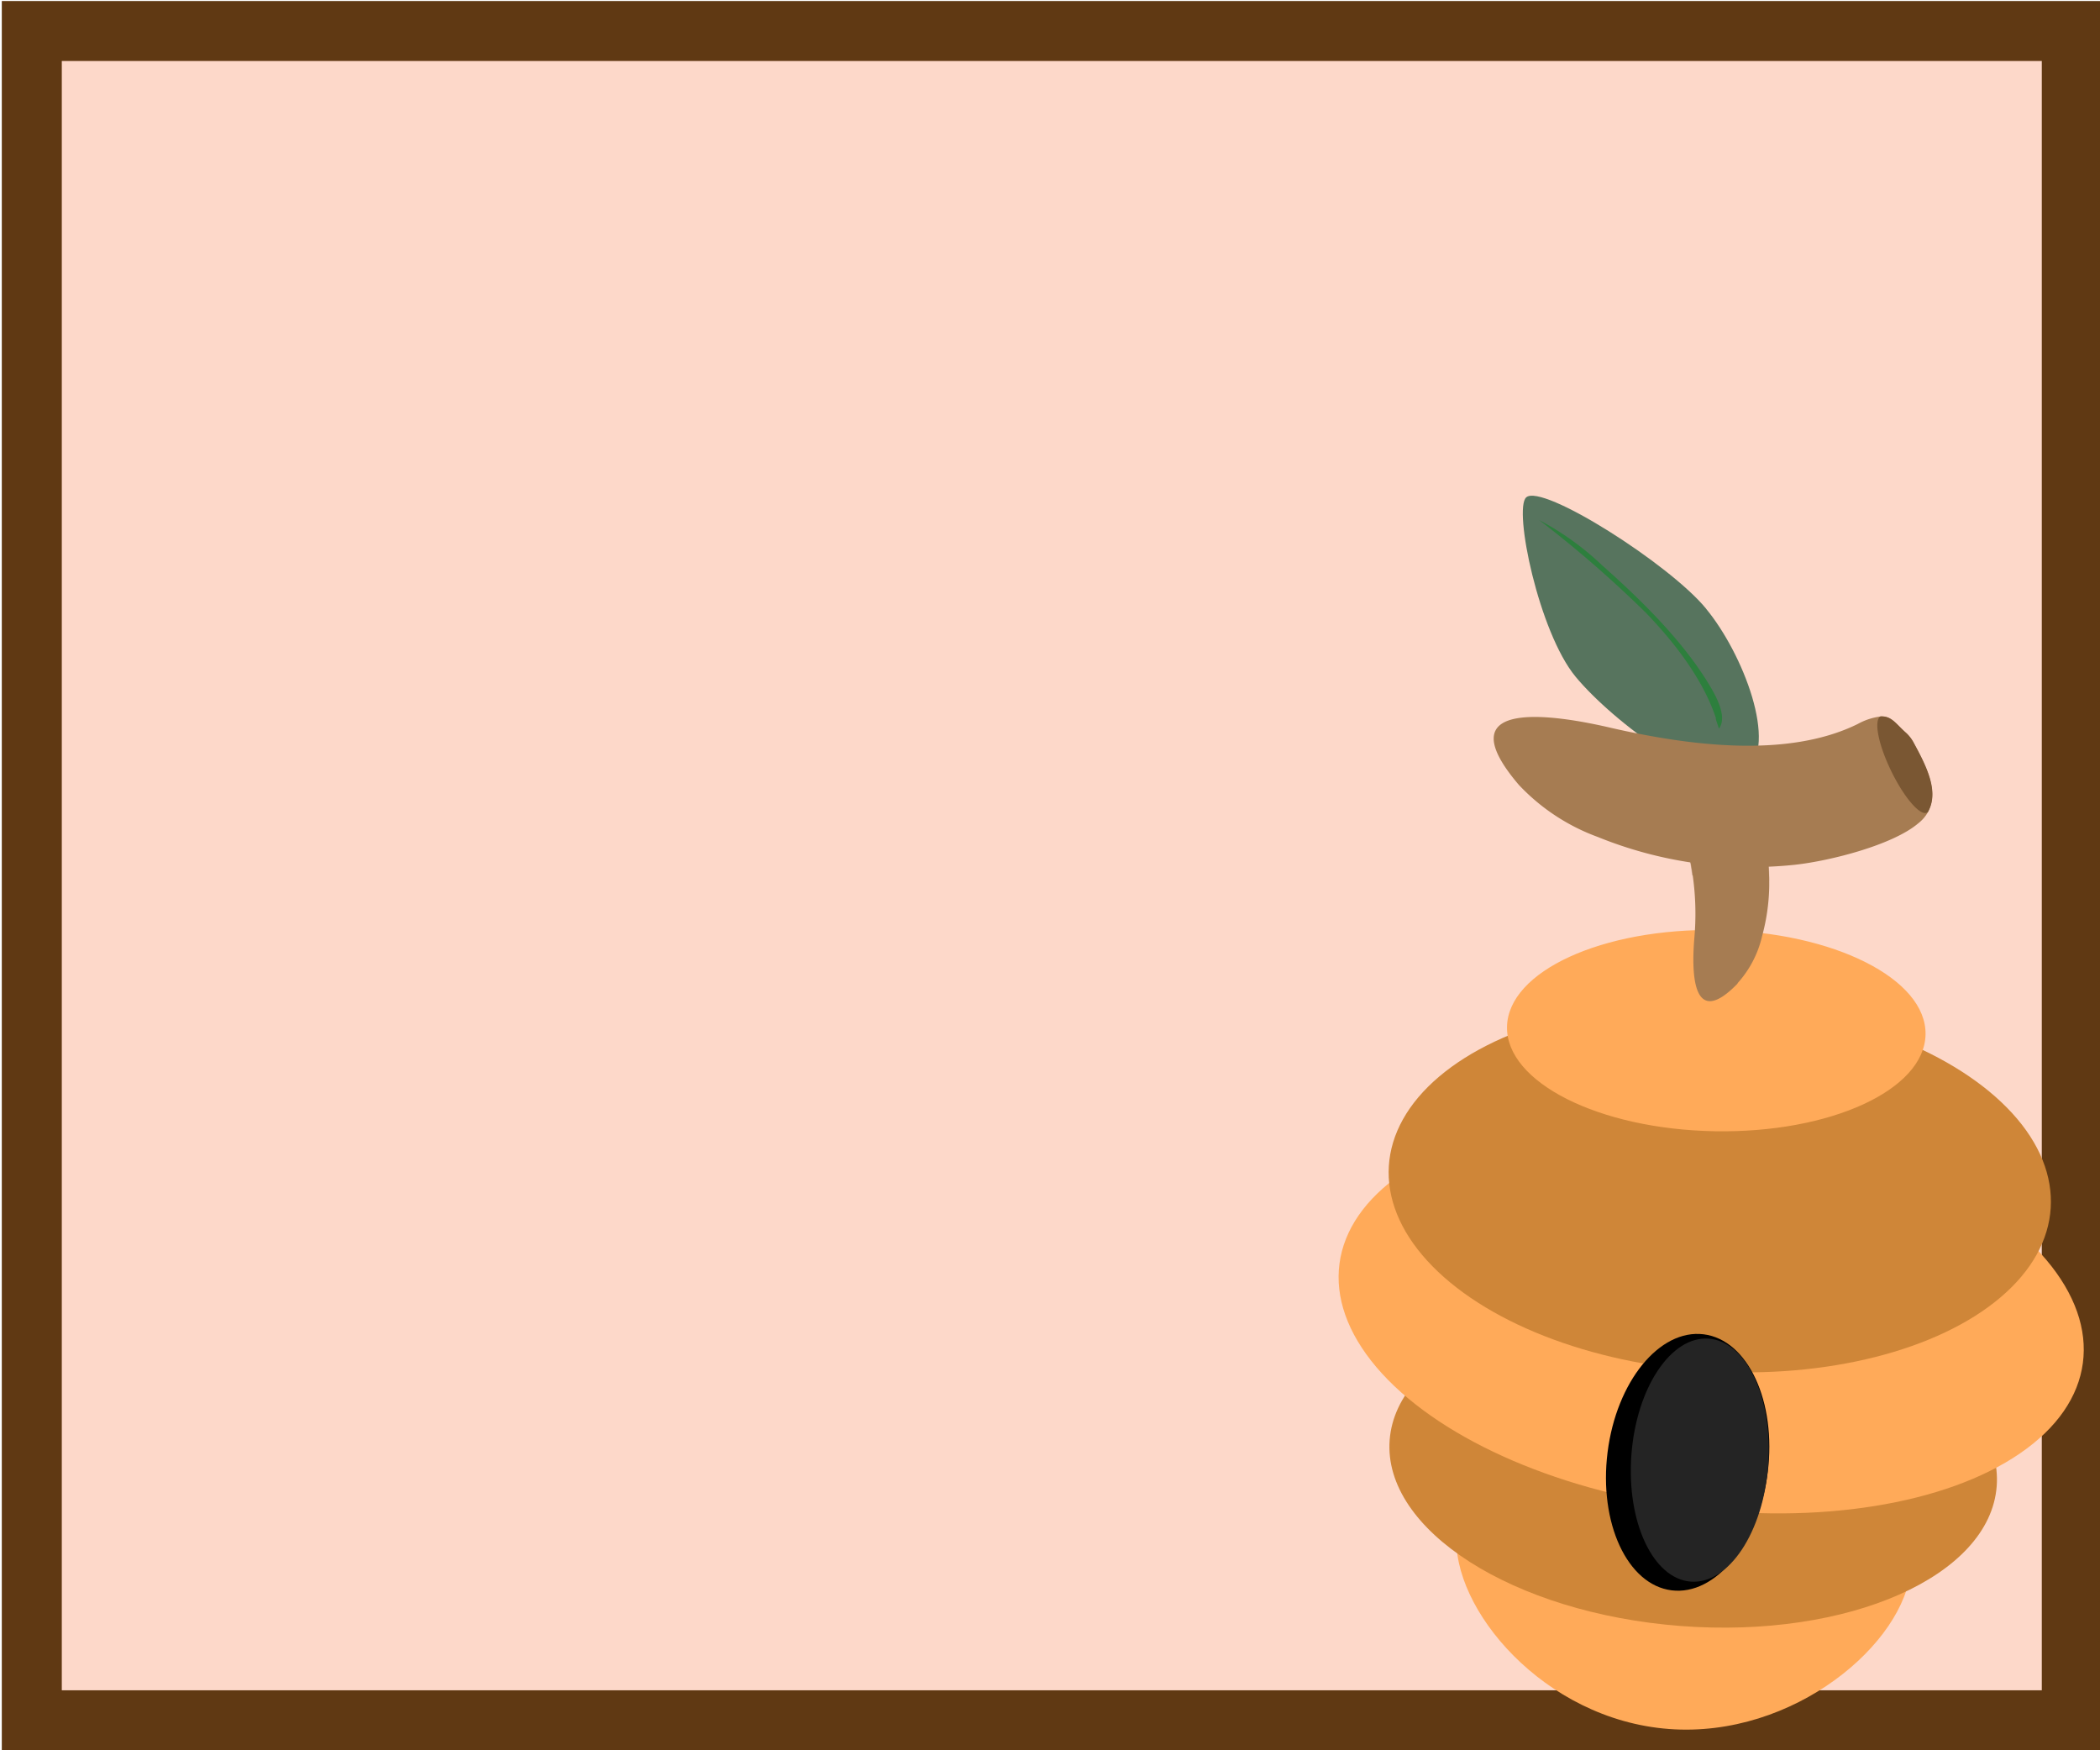 <svg xmlns="http://www.w3.org/2000/svg" viewBox="0 0 210 175"><defs><style>.cls-1{fill:#fdd8c9;}.cls-2{fill:#603913;}.cls-3{fill:#ffaa59;}.cls-4{fill:#cf8638;}.cls-5{fill:#242424;}.cls-6{fill:#57745e;}.cls-7,.cls-9{fill:#7a5733;}.cls-10,.cls-7{isolation:isolate;}.cls-7{opacity:0.34;}.cls-8{fill:#a67c52;}.cls-10{fill:#018a1a;opacity:0.48;}</style></defs><g id="Layer_1" data-name="Layer 1"><g id="Layer_27" data-name="Layer 27"><rect class="cls-1" x="3.18" y="3" width="204" height="168.9"/><path class="cls-2" d="M204.18,6.1V169H6.18V6.1h198m6-6H.18V175h210V.1Z"/></g></g><g id="Layer_9" data-name="Layer 9"><g id="beehive"><g id="Layer_7_copy_2" data-name="Layer 7 copy 2"><path class="cls-3" d="M191.08,156.82c-.56,7.43-11.67,17-24.2,16.05s-21.79-12.08-21.22-19.52,11.19-12.69,23.74-11.73S191.66,149.39,191.08,156.82Z"/><ellipse class="cls-4" cx="169.31" cy="146.28" rx="16.33" ry="30.44" transform="translate(10.59 303.99) rotate(-85.64)"/><ellipse class="cls-3" cx="171.12" cy="131.31" rx="19.55" ry="37.5" transform="translate(18.25 283.48) rotate(-82.37)"/><ellipse class="cls-4" cx="171.98" cy="118.68" rx="18.45" ry="33.16" transform="translate(42.59 282.76) rotate(-86.35)"/><ellipse class="cls-3" cx="171.62" cy="103.05" rx="10.06" ry="20.93" transform="translate(65.45 272.75) rotate(-88.95)"/></g><g id="Layer_19" data-name="Layer 19"><ellipse cx="168.76" cy="146.2" rx="12.9" ry="8.07" transform="translate(2.67 295.43) rotate(-82.84)"/></g><g id="Layer_19_copy" data-name="Layer 19 copy"><ellipse class="cls-5" cx="169.98" cy="145.98" rx="12.18" ry="6.86" transform="translate(11.97 304.85) rotate(-85.81)"/></g><g id="Layer_23" data-name="Layer 23"><path class="cls-6" d="M170.62,60.88c3.67,4.45,7.23,13.57,4,16.27s-13.4-5.05-17.07-9.5-6.22-16.75-4.93-17.92c1.59-1.43,14.37,6.69,18,11.14Z"/></g><g id="Layer_9_copy_2" data-name="Layer 9 copy 2"><g id="Layer_21_copy" data-name="Layer 21 copy"><path class="cls-7" d="M176.93,88.06c-.65,0-1.25,0-1.83,0-2.08-.13-4.14-.28-5.89-.54a25.15,25.15,0,0,0-.66-3.46,56.29,56.29,0,0,1,7.29.19l.79.08a20.28,20.28,0,0,1,.29,3.72Z"/></g><path class="cls-8" d="M173.76,98.34c-4.67,4.82-4.59-1.45-4.32-4.61a27.38,27.38,0,0,0-.07-5.43,25.66,25.66,0,0,0-2-7.46c-.48-1.07-1-2.38-.32-3.34a2,2,0,0,1,.57-.52,4.8,4.8,0,0,1,5.49.52,9.93,9.93,0,0,1,3,5,19.9,19.9,0,0,1,.56,2.52,21.9,21.9,0,0,1,.25,3.71,20.12,20.12,0,0,1-.7,4.83,10.58,10.58,0,0,1-2.46,4.74Z"/><path class="cls-8" d="M192.8,81.19a3.79,3.79,0,0,1-1,1.15c-2.55,2.15-8.76,3.73-12.28,4.12a40.93,40.93,0,0,1-19.75-2.78,20.48,20.48,0,0,1-7.89-5.21c-7.5-8.79,3.67-7,9.25-5.69,7.75,1.77,17.62,3.07,24.64-.39a6.41,6.41,0,0,1,2.25-.75c1.13-.06,1.53.73,2.57,1.64a3.71,3.71,0,0,1,.8,1.06c1.32,2.42,2.5,4.87,1.39,6.85Z"/></g><g id="Layer_21" data-name="Layer 21"><path class="cls-9" d="M192.8,81.19a.48.48,0,0,1-.11.06c-.7.34-2.31-1.55-3.59-4.2s-1.73-5-1.06-5.42c1.13-.07,1.54.73,2.57,1.64a3.71,3.71,0,0,1,.8,1.06c1.32,2.42,2.5,4.86,1.39,6.85Z"/></g><path class="cls-10" d="M171.64,71.94c-1.2-3.71-3.87-7.38-7.07-10.69A114.13,114.13,0,0,0,153.92,52a28.19,28.19,0,0,1,6.29,4.52c4.28,3.8,8.35,7.88,10.94,12.33.8,1.39,1.47,3,.75,4-.23-.66-.46-1.34-.27-.93Z"/></g></g></svg>